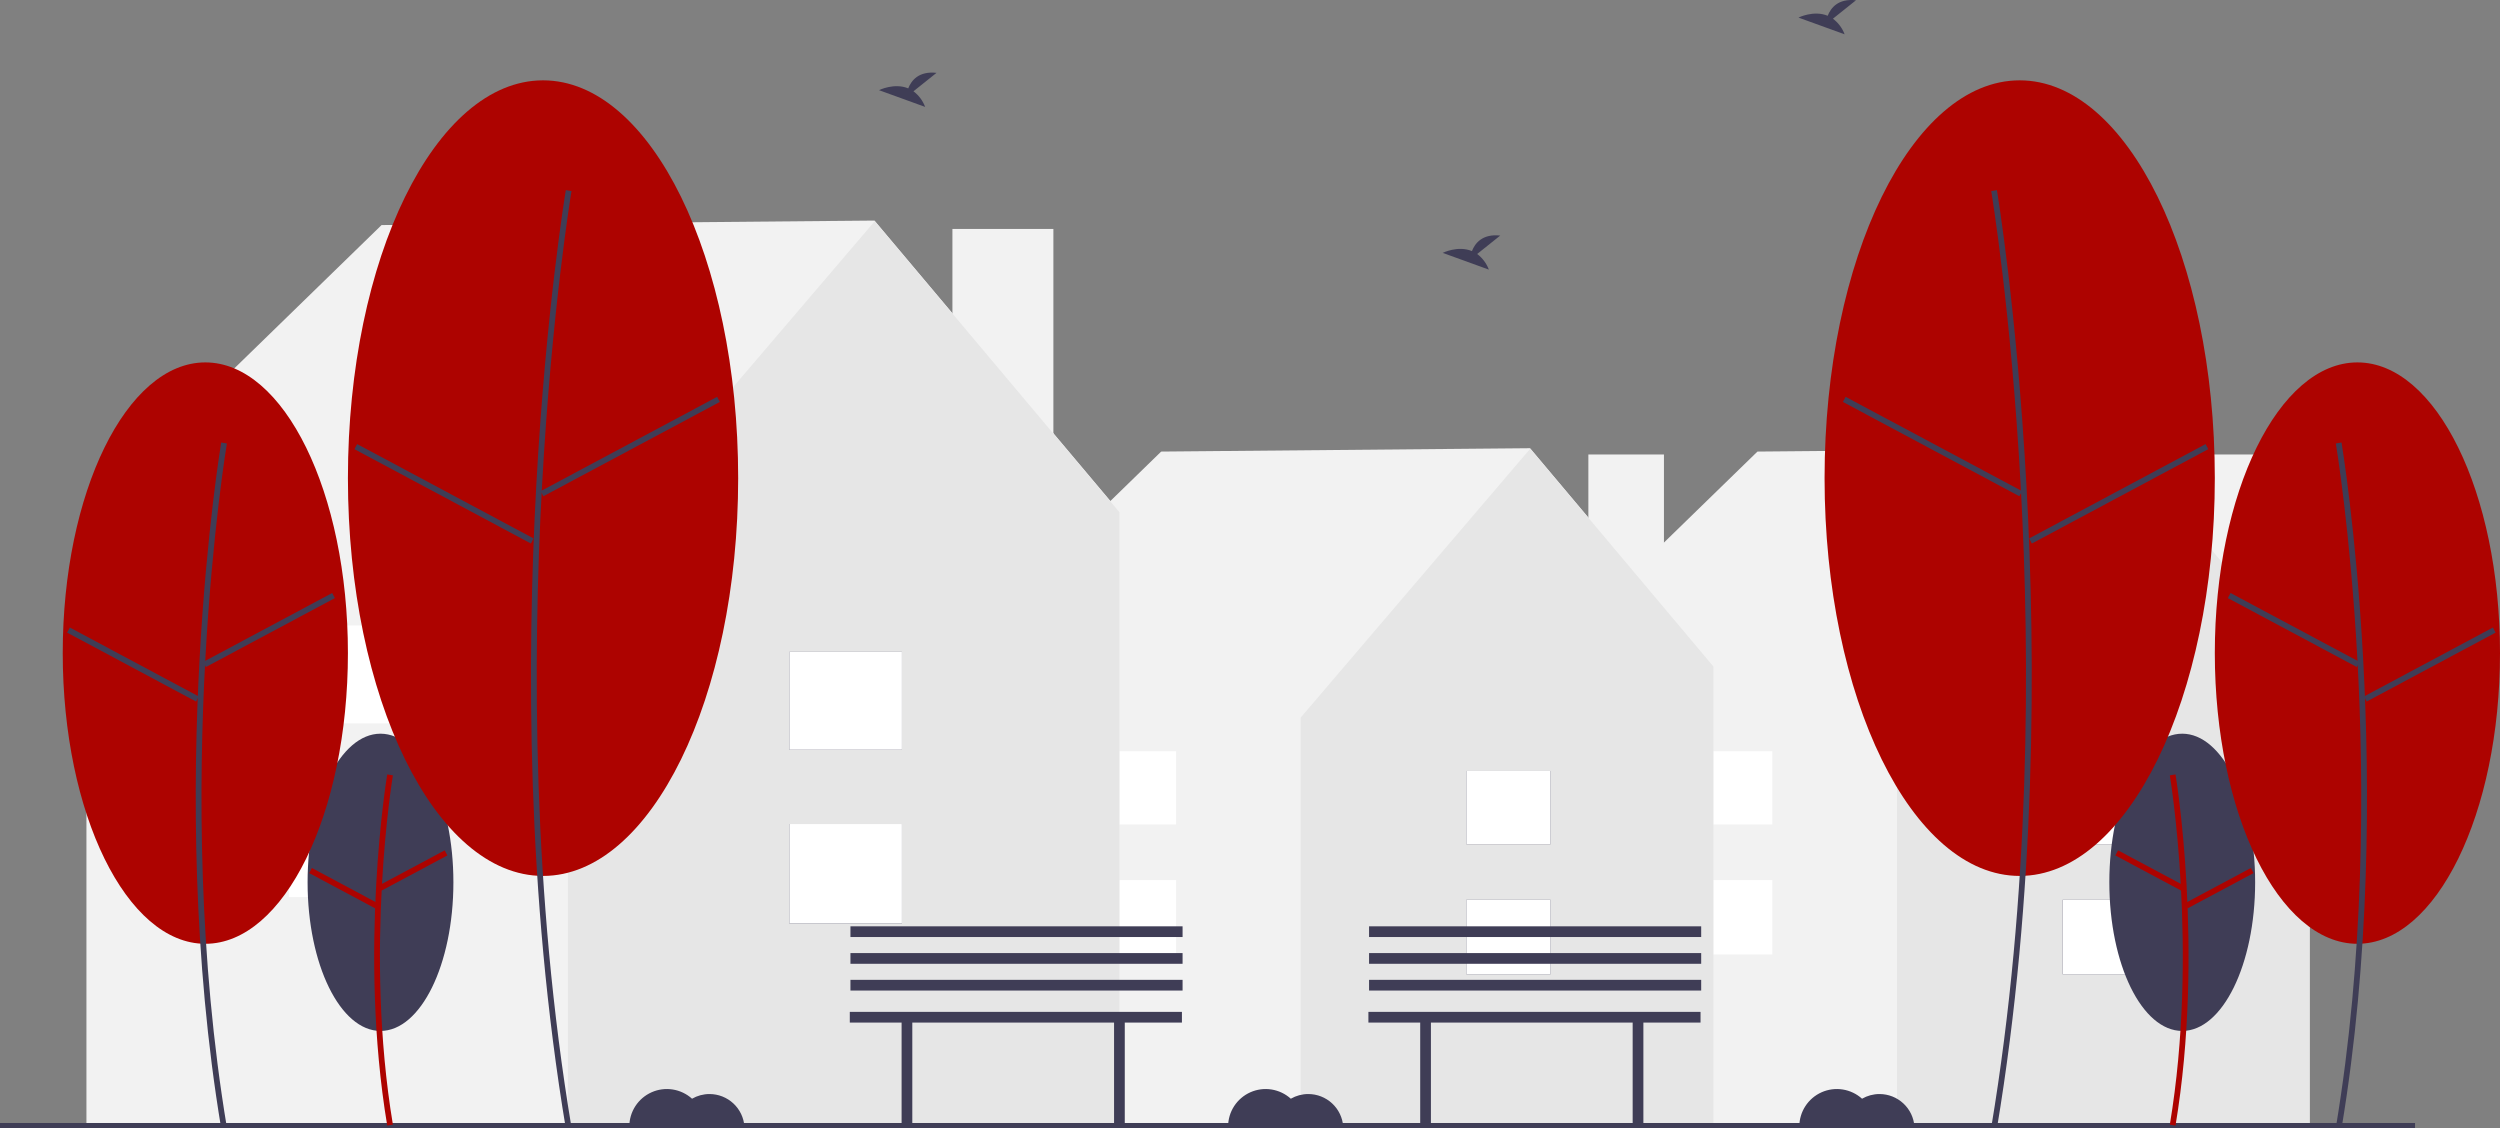 <svg width="576" height="260" viewBox="0 0 576 260" fill="none" xmlns="http://www.w3.org/2000/svg">
<rect x="0" y="0" width="576" height="260" fill="#808080" stroke="none"/>
<g clip-path="url(#clip0_73_596)">
<path d="M520.753 104.712H503.344V164.923H520.753V104.712Z" fill="#F2F2F2"/>
<path d="M532.249 153.596L489.907 103.267L404.915 104.043L353.357 154.218L354.399 154.887H354.027V259.253H532.136V154.887L532.249 153.596Z" fill="#F2F2F2"/>
<path d="M489.952 103.374L437.056 165.337V259.253H532.136V153.549L489.952 103.374Z" fill="#E6E6E6"/>
<path d="M494.64 207.316H475.222V224.465H494.64V207.316Z" fill="#3F3D56"/>
<path d="M494.64 177.634H475.222V194.511H494.64V177.634Z" fill="#3F3D56"/>
<path d="M494.64 207.316H475.222V224.465H494.64V207.316Z" fill="white"/>
<path d="M494.64 177.634H475.222V194.511H494.64V177.634Z" fill="white"/>
<path d="M408.345 202.766H388.927V219.915H408.345V202.766Z" fill="white"/>
<path d="M408.345 173.084H388.927V189.961H408.345V173.084Z" fill="white"/>
<path d="M383.371 104.712H365.962V164.923H383.371V104.712Z" fill="#F2F2F2"/>
<path d="M394.868 153.596L352.526 103.267L267.534 104.043L215.976 154.218L217.017 154.887H216.645V259.253H394.754V154.887L394.868 153.596Z" fill="#F2F2F2"/>
<path d="M352.57 103.374L299.674 165.337V259.253H394.754V153.549L352.57 103.374Z" fill="#E6E6E6"/>
<path d="M357.258 207.316H337.84V224.465H357.258V207.316Z" fill="#3F3D56"/>
<path d="M357.258 177.634H337.84V194.511H357.258V177.634Z" fill="#3F3D56"/>
<path d="M357.258 207.316H337.84V224.465H357.258V207.316Z" fill="white"/>
<path d="M357.258 177.634H337.84V194.511H357.258V177.634Z" fill="white"/>
<path d="M270.963 202.766H251.545V219.915H270.963V202.766Z" fill="white"/>
<path d="M270.963 173.084H251.545V189.961H270.963V173.084Z" fill="white"/>
<path d="M242.7 52.749H219.438V133.205H242.7V52.749Z" fill="#F2F2F2"/>
<path d="M258.063 118.069L201.484 50.818L87.914 51.855L19.02 118.902L20.412 119.796H19.915V259.253H257.911V119.796L258.063 118.069Z" fill="#F2F2F2"/>
<path d="M201.543 50.961L130.86 133.759V259.253H257.911V118.008L201.543 50.961Z" fill="#E6E6E6"/>
<path d="M207.806 189.853H181.859V212.768H207.806V189.853Z" fill="#3F3D56"/>
<path d="M207.806 150.19H181.859V172.742H207.806V150.19Z" fill="#3F3D56"/>
<path d="M207.806 189.853H181.859V212.768H207.806V189.853Z" fill="white"/>
<path d="M207.806 150.19H181.859V172.742H207.806V150.19Z" fill="white"/>
<path d="M92.497 183.772H66.55V206.687H92.497V183.772Z" fill="white"/>
<path d="M92.497 144.11H66.55V166.661H92.497V144.11Z" fill="white"/>
<path d="M556.426 258.738H0V259.891H556.426V258.738Z" fill="#3F3D56"/>
<path d="M87.666 237.529C96.943 237.529 104.463 222.198 104.463 203.286C104.463 184.373 96.943 169.042 87.666 169.042C78.389 169.042 70.869 184.373 70.869 203.286C70.869 222.198 78.389 237.529 87.666 237.529Z" fill="#3F3D56"/>
<path d="M89.217 259.337C82.49 219.008 89.149 178.825 89.217 178.424L90.526 178.645C90.458 179.044 83.837 219.016 90.526 259.119L89.217 259.337Z" fill="#AD0300"/>
<path d="M102.454 195.922L87.265 204.04L87.891 205.209L103.08 197.092L102.454 195.922Z" fill="#AD0300"/>
<path d="M71.861 199.988L71.234 201.158L86.422 209.28L87.048 208.11L71.861 199.988Z" fill="#AD0300"/>
<path d="M47.307 217.451C65.452 217.451 80.16 187.464 80.16 150.474C80.16 113.484 65.452 83.498 47.307 83.498C29.163 83.498 14.454 113.484 14.454 150.474C14.454 187.464 29.163 217.451 47.307 217.451Z" fill="#AD0300"/>
<path d="M50.967 260C37.826 181.225 50.834 102.738 50.967 101.954L52.275 102.176C52.143 102.957 39.173 181.234 52.276 259.782L50.967 260Z" fill="#3F3D56"/>
<path d="M76.531 136.631L46.822 152.508L47.448 153.677L77.157 137.8L76.531 136.631Z" fill="#3F3D56"/>
<path d="M16.095 144.584L15.469 145.753L45.173 161.639L45.8 160.469L16.095 144.584Z" fill="#3F3D56"/>
<path d="M125.117 201.815C149.946 201.815 170.074 160.781 170.074 110.162C170.074 59.544 149.946 18.51 125.117 18.51C100.288 18.51 80.16 59.544 80.16 110.162C80.16 160.781 100.288 201.815 125.117 201.815Z" fill="#AD0300"/>
<path d="M130.366 260C112.391 152.243 130.185 44.88 130.367 43.808L131.675 44.03C131.494 45.099 113.738 152.252 131.676 259.783L130.366 260Z" fill="#3F3D56"/>
<path d="M165.224 91.434L124.569 113.161L125.195 114.33L165.85 92.603L165.224 91.434Z" fill="#3F3D56"/>
<path d="M82.29 102.318L81.664 103.487L122.313 125.225L122.939 124.055L82.29 102.318Z" fill="#3F3D56"/>
<path d="M502.788 237.529C512.065 237.529 519.585 222.198 519.585 203.286C519.585 184.373 512.065 169.042 502.788 169.042C493.512 169.042 485.991 184.373 485.991 203.286C485.991 222.198 493.512 237.529 502.788 237.529Z" fill="#3F3D56"/>
<path d="M501.237 259.337C507.964 219.008 501.305 178.825 501.237 178.424L499.928 178.645C499.996 179.044 506.617 219.016 499.928 259.119L501.237 259.337Z" fill="#AD0300"/>
<path d="M488 195.922L487.374 197.092L502.563 205.209L503.189 204.04L488 195.922Z" fill="#AD0300"/>
<path d="M518.594 199.988L503.406 208.11L504.033 209.28L519.22 201.158L518.594 199.988Z" fill="#AD0300"/>
<path d="M543.147 217.451C561.291 217.451 576 187.464 576 150.474C576 113.484 561.291 83.498 543.147 83.498C525.003 83.498 510.294 113.484 510.294 150.474C510.294 187.464 525.003 217.451 543.147 217.451Z" fill="#AD0300"/>
<path d="M539.487 260C552.627 181.225 539.62 102.738 539.487 101.954L538.178 102.176C538.311 102.957 551.28 181.234 538.178 259.782L539.487 260Z" fill="#3F3D56"/>
<path d="M513.923 136.631L513.297 137.8L543.006 153.678L543.632 152.508L513.923 136.631Z" fill="#3F3D56"/>
<path d="M574.36 144.584L544.655 160.47L545.282 161.639L574.986 145.754L574.36 144.584Z" fill="#3F3D56"/>
<path d="M465.337 201.815C490.166 201.815 510.294 160.781 510.294 110.162C510.294 59.544 490.166 18.51 465.337 18.51C440.508 18.51 420.38 59.544 420.38 110.162C420.38 160.781 440.508 201.815 465.337 201.815Z" fill="#AD0300"/>
<path d="M460.088 260C478.063 152.243 460.269 44.88 460.087 43.808L458.779 44.03C458.96 45.099 476.715 152.252 458.778 259.783L460.088 260Z" fill="#3F3D56"/>
<path d="M425.231 91.434L424.604 92.603L465.259 114.33L465.885 113.161L425.231 91.434Z" fill="#3F3D56"/>
<path d="M508.164 102.318L467.516 124.055L468.142 125.225L508.79 103.487L508.164 102.318Z" fill="#3F3D56"/>
<path d="M340.34 58.52L345.654 54.273C341.526 53.818 339.829 56.068 339.135 57.848C335.91 56.51 332.399 58.264 332.399 58.264L343.031 62.12C342.495 60.689 341.561 59.44 340.34 58.52Z" fill="#3F3D56"/>
<path d="M210.462 21.032L215.776 16.785C211.648 16.33 209.952 18.579 209.257 20.36C206.032 19.022 202.521 20.775 202.521 20.775L213.154 24.632C212.617 23.201 211.683 21.952 210.462 21.032Z" fill="#3F3D56"/>
<path d="M422.308 4.306L427.621 0.059C423.493 -0.396 421.797 1.854 421.103 3.634C417.878 2.296 414.367 4.05 414.367 4.05L424.999 7.906C424.463 6.475 423.529 5.226 422.308 4.306Z" fill="#3F3D56"/>
<path d="M433.036 252.066C431.623 252.066 430.236 252.438 429.013 253.144C427.771 252.022 426.23 251.285 424.577 251.021C422.923 250.757 421.229 250.978 419.699 251.658C418.169 252.338 416.869 253.447 415.958 254.85C415.046 256.253 414.562 257.891 414.564 259.564H441.088C440.944 257.528 440.033 255.623 438.538 254.232C437.044 252.841 435.078 252.067 433.036 252.066Z" fill="#3F3D56"/>
<path d="M163.468 252.066C162.055 252.066 160.667 252.438 159.445 253.144C158.203 252.022 156.661 251.285 155.008 251.021C153.355 250.757 151.66 250.978 150.13 251.658C148.6 252.338 147.301 253.447 146.389 254.85C145.478 256.253 144.994 257.891 144.996 259.564H171.52C171.375 257.528 170.464 255.623 168.97 254.232C167.476 252.841 165.51 252.067 163.468 252.066Z" fill="#3F3D56"/>
<path d="M301.427 252.066C300.014 252.066 298.626 252.438 297.404 253.144C296.162 252.022 294.621 251.285 292.967 251.021C291.314 250.757 289.619 250.978 288.089 251.658C286.559 252.338 285.26 253.447 284.348 254.85C283.437 256.253 282.953 257.891 282.955 259.564H309.479C309.334 257.528 308.423 255.623 306.929 254.232C305.435 252.841 303.469 252.067 301.427 252.066Z" fill="#3F3D56"/>
<path d="M272.316 233.135H195.793V235.601H207.727V259.032H210.196V235.601H256.679V259.032H259.147V235.601H272.316V233.135Z" fill="#3F3D56"/>
<path d="M272.466 225.756H195.943V228.223H272.466V225.756Z" fill="#3F3D56"/>
<path d="M272.466 219.59H195.943V222.057H272.466V219.59Z" fill="#3F3D56"/>
<path d="M272.466 213.425H195.943V215.891H272.466V213.425Z" fill="#3F3D56"/>
<path d="M391.803 233.135H315.28V235.601H327.215V259.032H329.683V235.601H376.166V259.032H378.635V235.601H391.803V233.135Z" fill="#3F3D56"/>
<path d="M391.954 225.756H315.431V228.223H391.954V225.756Z" fill="#3F3D56"/>
<path d="M391.954 219.59H315.431V222.057H391.954V219.59Z" fill="#3F3D56"/>
<path d="M391.954 213.425H315.431V215.891H391.954V213.425Z" fill="#3F3D56"/>
</g>
<defs>
<clipPath id="clip0_73_596">
<rect width="576" height="260" fill="white"/>
</clipPath>
</defs>
</svg>
